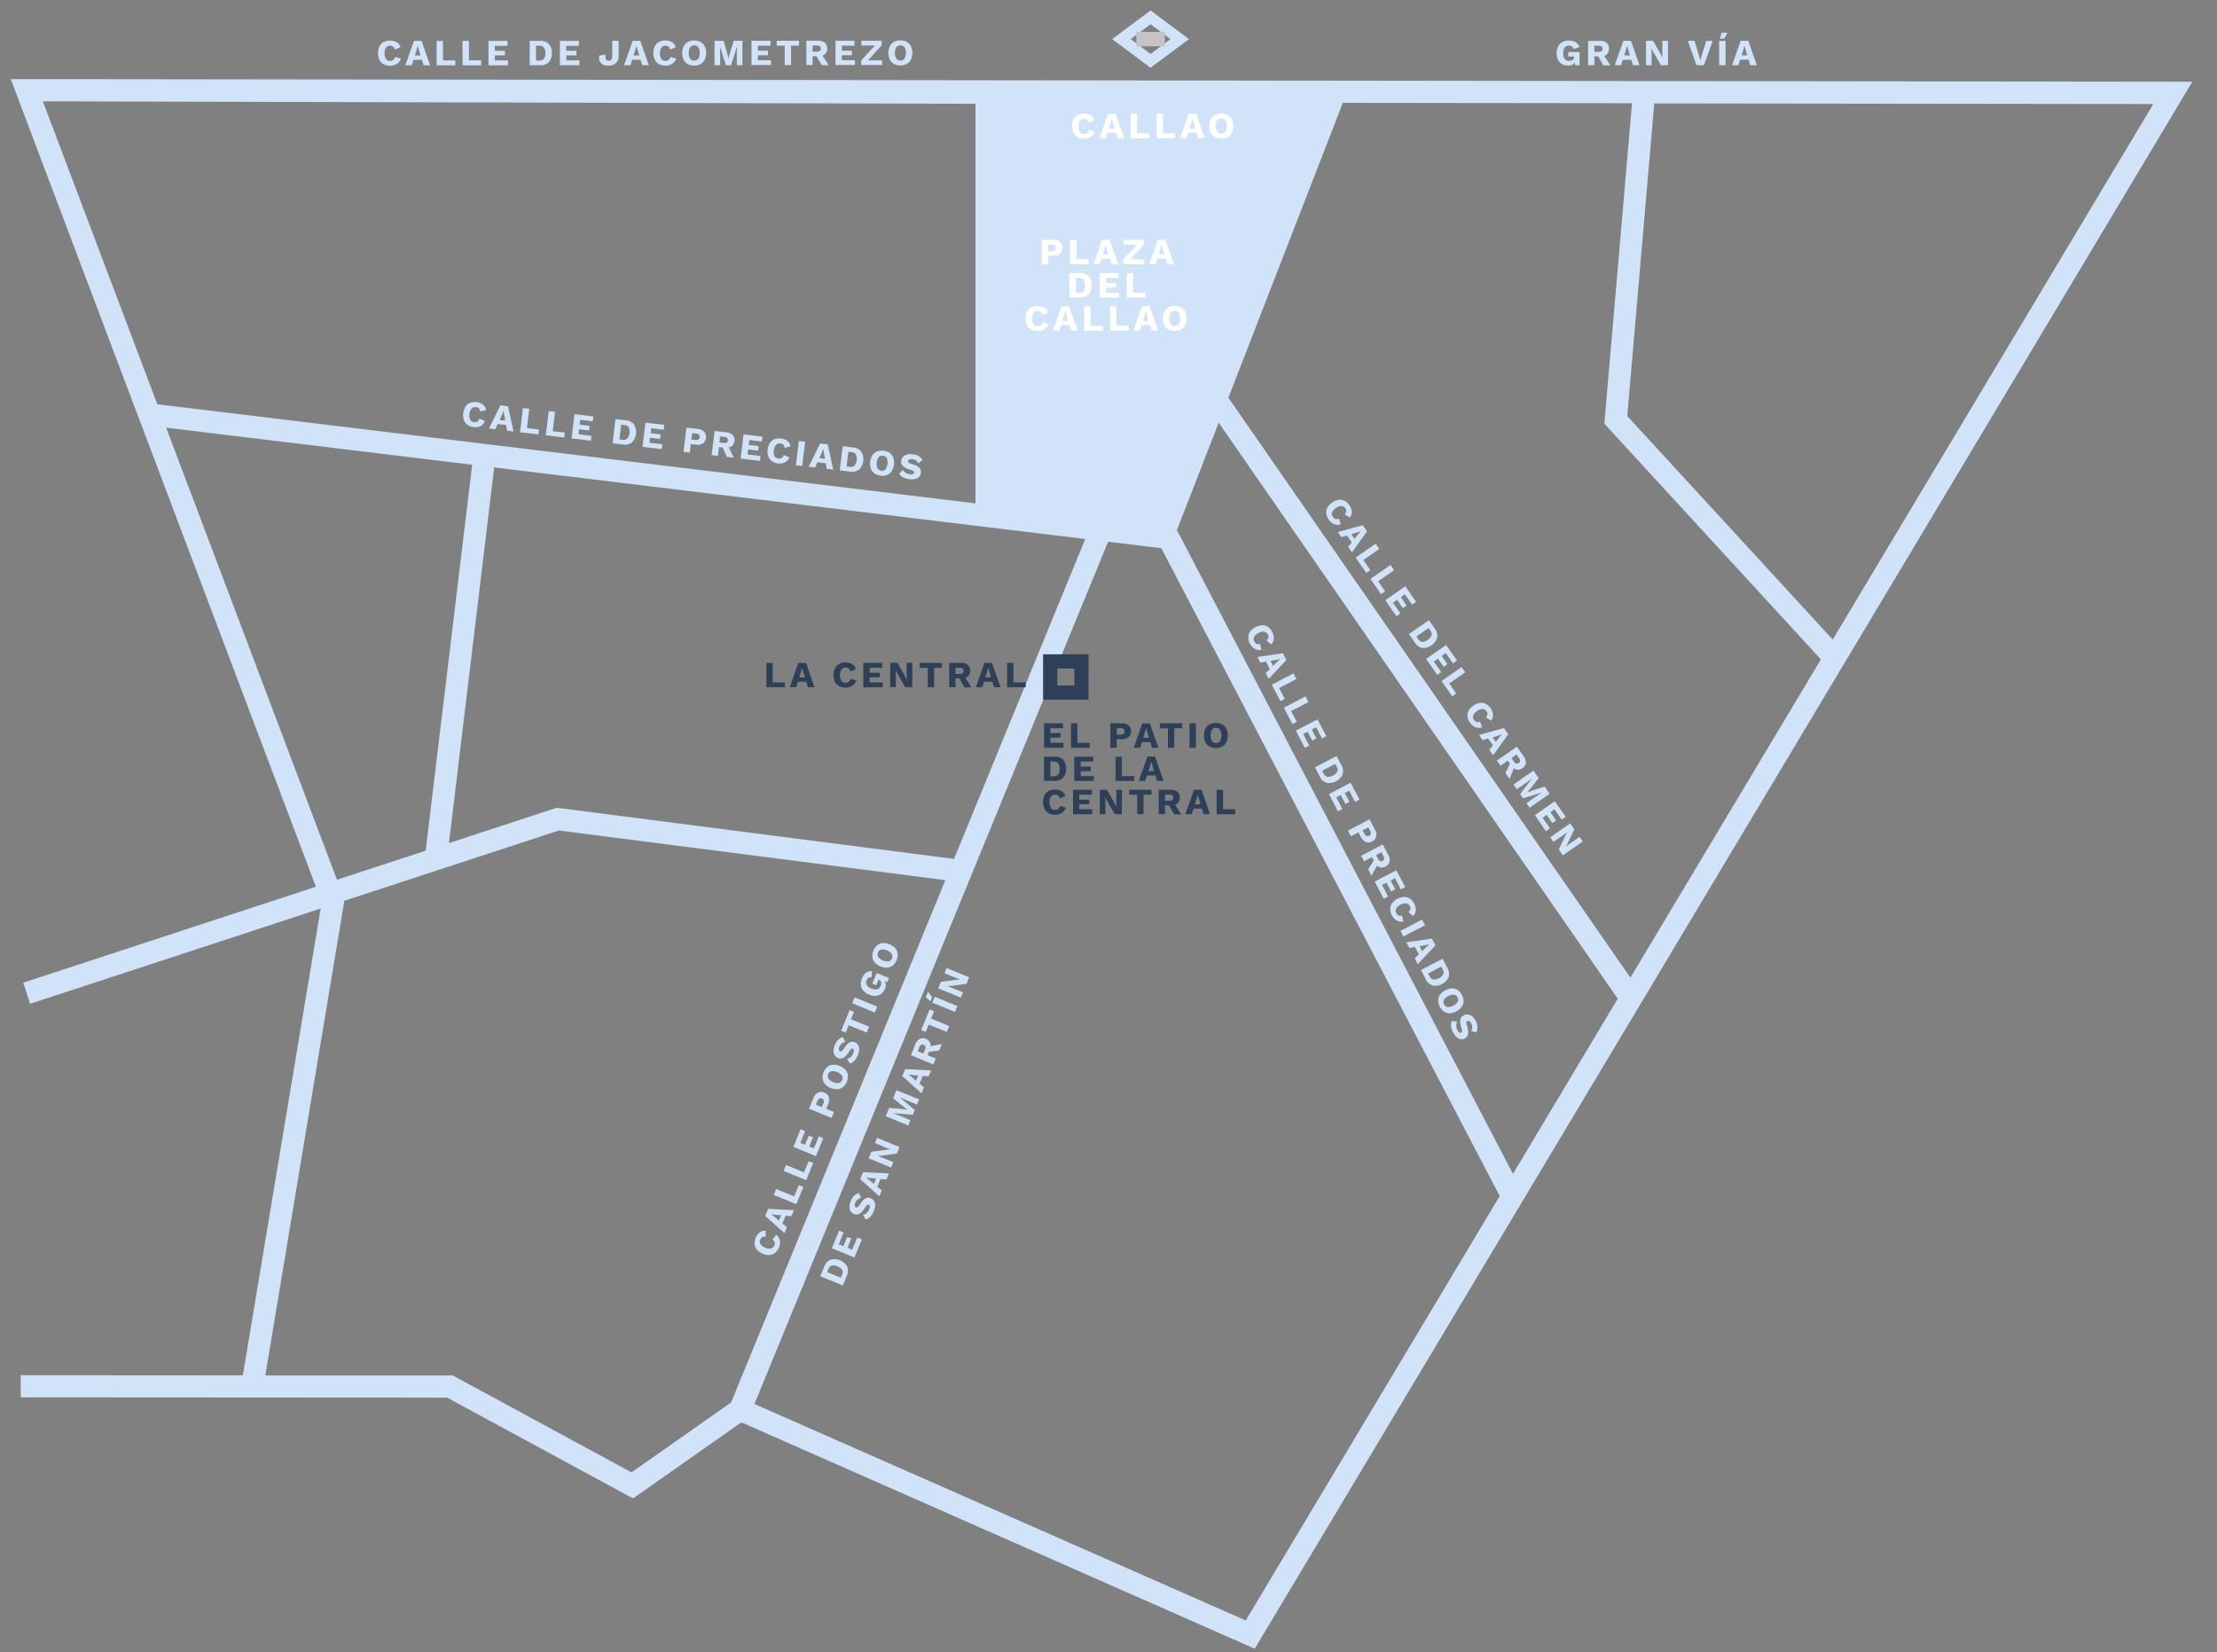 <svg id="Capa_1" data-name="Capa 1" xmlns="http://www.w3.org/2000/svg" viewBox="0 0 750 559"><rect x="0" y="0" width="750" height="559" fill="#808080" stroke="none"/><defs><style>.cls-1{fill:#d1e3f8;}.cls-2{fill:#fff;}.cls-3{fill:none;stroke:#d1e3f8;stroke-miterlimit:10;stroke-width:3.75px;}.cls-4{fill:#c5c3c6;}.cls-5{fill:#2e4057;}</style></defs><title>Mapa Exp</title><path class="cls-1" d="M21.05,26.77v0l-17.41,0L106.86,300l-99,32.46,2.34,7.13,98.28-32.21L82.15,465.3,7,465.25v7.5l144.26.09,62.89,34.1L250.8,481.2l173.67,76.58L741.65,27.66ZM322.74,290.59,188.33,273.28l-36.45,11.95,15.3-127.09,199.95,24.22ZM412.28,143l135,194.88-35.46,59.26L398.15,179.34Zm3.28-8.44L454.27,34.8l97.83.12-9.36,108.42L616,223.09,551.55,330.76Zm134.93,6.19,9.14-105.76,168.81.21L620,216.38ZM330,35.11V170.3L53.22,136.77,14.5,34.28ZM56.21,144.69l103.53,12.54L144,287.8l-30,9.84ZM213.63,498.13l-60.47-32.79-63.41,0,26.74-160.59,72.56-23.78L319.8,297.77l-72.47,176.7Zm207.8,50.1L255.23,475,374.86,183.28l18,2.18L507.35,404.64Z"/><path class="cls-2" d="M369.05,46.28a4.14,4.14,0,0,1-2.31.62,4.39,4.39,0,0,1-2.16-.51,3.39,3.39,0,0,1-1.4-1.46,5.57,5.57,0,0,1,0-4.56,3.4,3.4,0,0,1,1.4-1.47A4.86,4.86,0,0,1,369,39a2.72,2.72,0,0,1,1.24,1.71l-1.89.76a1.89,1.89,0,0,0-.54-1,1.57,1.57,0,0,0-1-.3,1.67,1.67,0,0,0-1.41.66,3.1,3.1,0,0,0-.5,1.91,3.19,3.19,0,0,0,.48,1.91,1.62,1.62,0,0,0,1.39.66,1.68,1.68,0,0,0,1.09-.33,1.74,1.74,0,0,0,.55-1l2,.55A3.14,3.14,0,0,1,369.05,46.28Z"/><path class="cls-2" d="M377.53,44.91h-2.85l-.57,1.86h-2.16l2.9-8.25h2.57l2.89,8.25h-2.21Zm-.45-1.46-.6-2-.36-1.3h0l-.34,1.29-.62,2Z"/><path class="cls-2" d="M388.8,45.11v1.66h-6.29V38.52h2.15v6.59Z"/><path class="cls-2" d="M397.58,45.11v1.66h-6.29V38.52h2.15v6.59Z"/><path class="cls-2" d="M404.79,44.91h-2.85l-.57,1.86H399.2l2.9-8.25h2.57l2.89,8.25h-2.21Zm-.45-1.46-.6-2-.36-1.3h0L403,41.46l-.62,2Z"/><path class="cls-2" d="M415.32,38.9a3.41,3.41,0,0,1,1.39,1.46,5.58,5.58,0,0,1,0,4.56,3.4,3.4,0,0,1-1.39,1.46,4.86,4.86,0,0,1-4.32,0,3.39,3.39,0,0,1-1.4-1.46,5.59,5.59,0,0,1,0-4.56A3.4,3.4,0,0,1,411,38.9a4.86,4.86,0,0,1,4.32,0Zm-3.53,1.83a3.22,3.22,0,0,0-.47,1.91,3.22,3.22,0,0,0,.47,1.91,1.6,1.6,0,0,0,1.38.65,1.58,1.58,0,0,0,1.37-.65,3.25,3.25,0,0,0,.47-1.91,3.25,3.25,0,0,0-.47-1.91,1.58,1.58,0,0,0-1.37-.65A1.6,1.6,0,0,0,411.79,40.73Z"/><path class="cls-2" d="M358.55,81.85a2.53,2.53,0,0,1,.83,2,2.41,2.41,0,0,1-.83,2,3.57,3.57,0,0,1-2.36.69h-1.64v2.86H352.4V81.14h3.79A3.53,3.53,0,0,1,358.55,81.85Zm-1.67,2.84a1,1,0,0,0,.33-.83,1,1,0,0,0-.33-.82,1.63,1.63,0,0,0-1-.27h-1.3V85h1.3A1.63,1.63,0,0,0,356.88,84.69Z"/><path class="cls-2" d="M368.28,87.73v1.66H362V81.14h2.15v6.59Z"/><path class="cls-2" d="M375.5,87.53h-2.85l-.58,1.86h-2.16l2.9-8.25h2.57l2.89,8.25h-2.21ZM375,86.07l-.6-2-.36-1.3h0l-.34,1.29-.62,2Z"/><path class="cls-2" d="M387.11,87.77v1.63H380V87.84l4.61-5.08h-4.53V81.14H387v1.55l-4.59,5.08Z"/><path class="cls-2" d="M394.38,87.53h-2.85L391,89.39H388.8l2.9-8.25h2.57l2.89,8.25h-2.21Zm-.45-1.46-.6-2-.36-1.3h0l-.34,1.29-.62,2Z"/><path class="cls-2" d="M368.29,93.46a5,5,0,0,1,0,6.11,3.94,3.94,0,0,1-3,1.07h-3.5V92.39h3.5A3.94,3.94,0,0,1,368.29,93.46Zm-1.66,4.93a3.85,3.85,0,0,0,0-3.75,1.81,1.81,0,0,0-1.52-.62H364v5h1.14A1.81,1.81,0,0,0,366.63,98.39Z"/><path class="cls-2" d="M378.63,99v1.66H372V92.39h6.42v1.66H374.2v1.68h3.4v1.56h-3.4V99Z"/><path class="cls-2" d="M387.47,99v1.66h-6.29V92.39h2.15V99Z"/><path class="cls-2" d="M353.31,111.4A4.14,4.14,0,0,1,351,112a4.39,4.39,0,0,1-2.16-.51,3.4,3.4,0,0,1-1.4-1.46,5.57,5.57,0,0,1,0-4.56,3.39,3.39,0,0,1,1.4-1.47,4.86,4.86,0,0,1,4.44.06,2.72,2.72,0,0,1,1.24,1.71l-1.89.76a1.89,1.89,0,0,0-.54-1,1.57,1.57,0,0,0-1-.3,1.67,1.67,0,0,0-1.41.66,3.1,3.1,0,0,0-.5,1.91,3.19,3.19,0,0,0,.48,1.91,1.62,1.62,0,0,0,1.39.66,1.68,1.68,0,0,0,1.09-.33,1.74,1.74,0,0,0,.55-1l2,.55A3.14,3.14,0,0,1,353.31,111.4Z"/><path class="cls-2" d="M361.79,110h-2.85l-.58,1.86H356.2l2.9-8.25h2.57l2.89,8.25h-2.21Zm-.45-1.46-.6-2-.36-1.3h0l-.34,1.29-.62,2Z"/><path class="cls-2" d="M373.06,110.23v1.66h-6.29v-8.25h2.15v6.59Z"/><path class="cls-2" d="M381.84,110.23v1.66h-6.29v-8.25h2.15v6.59Z"/><path class="cls-2" d="M389.05,110H386.2l-.58,1.86h-2.16l2.9-8.25h2.57l2.89,8.25h-2.21Zm-.45-1.46-.6-2-.36-1.3h0l-.34,1.29-.62,2Z"/><path class="cls-2" d="M399.58,104a3.4,3.4,0,0,1,1.39,1.46,5.58,5.58,0,0,1,0,4.56,3.4,3.4,0,0,1-1.39,1.46,4.86,4.86,0,0,1-4.32,0,3.4,3.4,0,0,1-1.4-1.46,5.58,5.58,0,0,1,0-4.56,3.4,3.4,0,0,1,1.4-1.46,4.86,4.86,0,0,1,4.32,0Zm-3.53,1.83a4.09,4.09,0,0,0,0,3.82,1.6,1.6,0,0,0,1.38.65,1.58,1.58,0,0,0,1.37-.65,4.13,4.13,0,0,0,0-3.82,1.58,1.58,0,0,0-1.37-.65A1.6,1.6,0,0,0,396.05,105.86Z"/><path class="cls-1" d="M534.36,17.62v4.46h-1.5l-.06-1a2.6,2.6,0,0,1-2.36,1.1,4,4,0,0,1-2-.49,3.39,3.39,0,0,1-1.36-1.45A5,5,0,0,1,526.6,18a4.87,4.87,0,0,1,.5-2.28,3.49,3.49,0,0,1,1.42-1.47,4.44,4.44,0,0,1,2.19-.51,4.52,4.52,0,0,1,2.27.5,3.39,3.39,0,0,1,1.36,1.61l-2,.79a1.52,1.52,0,0,0-.56-.91,1.69,1.69,0,0,0-1-.3,1.74,1.74,0,0,0-1.46.65,3.07,3.07,0,0,0-.5,1.91q0,2.6,2,2.6a2,2,0,0,0,1.23-.35,1.19,1.19,0,0,0,.47-1v-.12h-2V17.62Z"/><path class="cls-1" d="M540.65,19.06h-1.29v3h-2.11V13.83h3.94a3.5,3.5,0,0,1,2.31.67,2.4,2.4,0,0,1,.81,2,2.59,2.59,0,0,1-.41,1.5,2.4,2.4,0,0,1-1.2.89l2.1,3.24h-2.37Zm-1.29-1.52h1.46a1.61,1.61,0,0,0,1-.25,1,1,0,0,0,.31-.8,1,1,0,0,0-.31-.79,1.6,1.6,0,0,0-1-.25h-1.46Z"/><path class="cls-1" d="M551.84,20.21H549l-.57,1.86h-2.16l2.9-8.25h2.57l2.89,8.25H552.4Zm-.45-1.46-.6-2-.36-1.3h0l-.34,1.29-.62,2Z"/><path class="cls-1" d="M564.26,22.06h-2.39l-2.56-4.46-.63-1.25h0l.05,1.55v4.16h-1.9V13.82h2.39l2.56,4.46.63,1.25h0L562.36,18V13.82h1.9Z"/><path class="cls-1" d="M576.42,22.06H573.9L571,13.81h2.26l1.51,5,.45,1.63.44-1.6,1.54-5h2.19Z"/><path class="cls-1" d="M583.74,22.06h-2.15V13.81h2.15Zm.72-11-1.15,2h-1.55l.69-2Z"/><path class="cls-1" d="M591.54,20.19h-2.85l-.57,1.86h-2.16l2.9-8.25h2.57l2.89,8.25H592.1Zm-.45-1.46-.6-2-.36-1.3h0l-.34,1.29-.62,2Z"/><path class="cls-1" d="M134.24,21.61a4.15,4.15,0,0,1-2.31.62,4.4,4.4,0,0,1-2.16-.5,3.4,3.4,0,0,1-1.4-1.46,5,5,0,0,1-.49-2.28,5,5,0,0,1,.49-2.28,3.39,3.39,0,0,1,1.4-1.47,4.86,4.86,0,0,1,4.44.06A2.72,2.72,0,0,1,135.44,16l-1.89.76a1.89,1.89,0,0,0-.54-1,1.57,1.57,0,0,0-1-.3,1.67,1.67,0,0,0-1.41.66,3.11,3.11,0,0,0-.5,1.91,3.19,3.19,0,0,0,.48,1.91,1.62,1.62,0,0,0,1.39.66,1.68,1.68,0,0,0,1.09-.33,1.74,1.74,0,0,0,.55-1l2,.55A3.14,3.14,0,0,1,134.24,21.61Z"/><path class="cls-1" d="M142.72,20.24h-2.85l-.57,1.86h-2.16l2.9-8.25h2.57l2.89,8.25h-2.21Zm-.45-1.46-.6-2-.36-1.3h0l-.34,1.29-.62,2Z"/><path class="cls-1" d="M154,20.43V22.1h-6.29V13.85h2.15v6.59Z"/><path class="cls-1" d="M162.77,20.43v1.66h-6.29V13.84h2.15v6.59Z"/><path class="cls-1" d="M171.84,20.43v1.66h-6.59V13.84h6.42V15.5H167.4v1.68h3.4v1.56h-3.4v1.69Z"/><path class="cls-1" d="M185.69,14.9a4.23,4.23,0,0,1,1,3.06,4.23,4.23,0,0,1-1,3.06,3.94,3.94,0,0,1-3,1.07h-3.5V13.83h3.5A3.94,3.94,0,0,1,185.69,14.9ZM184,19.83a3,3,0,0,0,.49-1.87,3,3,0,0,0-.49-1.87,1.82,1.82,0,0,0-1.53-.62h-1.14v5h1.14A1.81,1.81,0,0,0,184,19.83Z"/><path class="cls-1" d="M196,20.42v1.66h-6.59V13.83h6.42v1.66h-4.27v1.68H195v1.56h-3.4v1.69Z"/><path class="cls-1" d="M209.28,18.9a3.21,3.21,0,0,1-.91,2.43,3.56,3.56,0,0,1-2.57.87,3.44,3.44,0,0,1-2.34-.7,2.42,2.42,0,0,1-.79-1.91,4.36,4.36,0,0,1,.07-.78l2.13-.38a6.13,6.13,0,0,0-.06.78,1.49,1.49,0,0,0,.27,1,1,1,0,0,0,.83.31,1,1,0,0,0,.94-.44,2.67,2.67,0,0,0,.28-1.4V13.82h2.15Z"/><path class="cls-1" d="M216.71,20.21h-2.85l-.57,1.86h-2.16l2.9-8.25h2.57l2.89,8.25h-2.21Zm-.45-1.46-.6-2-.36-1.3h0l-.34,1.29-.62,2Z"/><path class="cls-1" d="M227.39,21.57a4.14,4.14,0,0,1-2.31.62,4.4,4.4,0,0,1-2.16-.5,3.39,3.39,0,0,1-1.4-1.46,5,5,0,0,1-.49-2.28,5,5,0,0,1,.49-2.28,3.39,3.39,0,0,1,1.4-1.47,4.86,4.86,0,0,1,4.44.06A2.72,2.72,0,0,1,228.59,16l-1.89.76a1.88,1.88,0,0,0-.54-1,1.57,1.57,0,0,0-1-.3,1.67,1.67,0,0,0-1.41.66,3.1,3.1,0,0,0-.5,1.91,3.19,3.19,0,0,0,.48,1.91,1.62,1.62,0,0,0,1.39.66,1.68,1.68,0,0,0,1.09-.33,1.74,1.74,0,0,0,.55-1l2,.55A3.14,3.14,0,0,1,227.39,21.57Z"/><path class="cls-1" d="M237,14.19a3.41,3.41,0,0,1,1.39,1.46,5,5,0,0,1,.49,2.28,5,5,0,0,1-.49,2.28A3.4,3.4,0,0,1,237,21.68a4.36,4.36,0,0,1-2.16.51,4.41,4.41,0,0,1-2.16-.5,3.4,3.4,0,0,1-1.4-1.46,5,5,0,0,1-.49-2.28,5,5,0,0,1,.49-2.28,3.39,3.39,0,0,1,1.4-1.46,4.87,4.87,0,0,1,4.32,0ZM233.47,16a3.22,3.22,0,0,0-.47,1.91,3.22,3.22,0,0,0,.48,1.91,1.6,1.6,0,0,0,1.38.65,1.58,1.58,0,0,0,1.37-.65,3.25,3.25,0,0,0,.47-1.91,3.25,3.25,0,0,0-.47-1.91,1.58,1.58,0,0,0-1.37-.65A1.6,1.6,0,0,0,233.47,16Z"/><path class="cls-1" d="M251.16,22.05h-1.9V18.27l.06-2.54h0l-2,6.33h-1.74l-2-6.32h0l.06,2.54v3.79h-1.91V13.81h3.06L246,18l.46,1.75h0l.47-1.74,1.29-4.21h2.94Z"/><path class="cls-1" d="M260.82,20.38V22h-6.59V13.8h6.42v1.66h-4.27v1.68h3.4V18.7h-3.4v1.69Z"/><path class="cls-1" d="M270.3,15.46h-2.69V22h-2.15V15.46h-2.7V13.8h7.54Z"/><path class="cls-1" d="M276.18,19h-1.29v3h-2.11V13.79h3.94a3.49,3.49,0,0,1,2.31.67,2.4,2.4,0,0,1,.81,1.95,2.59,2.59,0,0,1-.41,1.5,2.4,2.4,0,0,1-1.2.89l2.1,3.24h-2.37Zm-1.29-1.52h1.46a1.61,1.61,0,0,0,1-.25,1,1,0,0,0,.31-.8,1,1,0,0,0-.31-.79,1.6,1.6,0,0,0-1-.25h-1.46Z"/><path class="cls-1" d="M289.23,20.37V22h-6.59V13.79h6.42v1.66h-4.27v1.68h3.4v1.56h-3.4v1.69Z"/><path class="cls-1" d="M298.41,20.41V22h-7.08V20.48l4.61-5.08h-4.53V13.78h6.84v1.55l-4.59,5.08Z"/><path class="cls-1" d="M306.75,14.16a3.4,3.4,0,0,1,1.39,1.46,5,5,0,0,1,.49,2.28,5,5,0,0,1-.49,2.28,3.41,3.41,0,0,1-1.39,1.46,4.86,4.86,0,0,1-4.32,0,3.4,3.4,0,0,1-1.4-1.46,5,5,0,0,1-.49-2.28,5,5,0,0,1,.49-2.28,3.39,3.39,0,0,1,1.4-1.46,4.86,4.86,0,0,1,4.32,0ZM303.22,16a3.22,3.22,0,0,0-.47,1.91,3.21,3.21,0,0,0,.48,1.91,1.6,1.6,0,0,0,1.38.65,1.58,1.58,0,0,0,1.37-.65,3.25,3.25,0,0,0,.47-1.91A3.25,3.25,0,0,0,306,16a1.58,1.58,0,0,0-1.37-.65A1.6,1.6,0,0,0,303.22,16Z"/><path class="cls-1" d="M451.33,177.31a4.15,4.15,0,0,1-1.83-1.55,4.39,4.39,0,0,1-.82-2.06,3.39,3.39,0,0,1,.4-2,5.56,5.56,0,0,1,3.74-2.6,3.37,3.37,0,0,1,2,.31,4.85,4.85,0,0,1,2.48,3.68,2.72,2.72,0,0,1-.69,2l-1.7-1.11a1.88,1.88,0,0,0,.55-1,1.56,1.56,0,0,0-.34-1,1.67,1.67,0,0,0-1.34-.79,3.1,3.1,0,0,0-1.85.68,3.19,3.19,0,0,0-1.29,1.48,1.62,1.62,0,0,0,.26,1.52,1.67,1.67,0,0,0,.89.71,1.74,1.74,0,0,0,1.16-.13l.66,1.92A3.15,3.15,0,0,1,451.33,177.31Z"/><path class="cls-1" d="M457.29,183.49l-1.63-2.34-1.86.59L452.57,180l8.43-2.33,1.47,2.11-5.12,7.08L456.08,185Zm.94-1.21,1.28-1.62.86-1v0l-1.25.46-2,.62Z"/><path class="cls-1" d="M463.56,192.86l-1.36.95-3.59-5.16,6.77-4.71,1.23,1.77-5.41,3.76Z"/><path class="cls-1" d="M468.57,200.06l-1.36.95-3.59-5.16,6.77-4.71,1.23,1.76-5.41,3.76Z"/><path class="cls-1" d="M473.76,207.51l-1.36.95-3.76-5.41,6.77-4.71,3.67,5.27-1.36.95-2.44-3.51-1.37,1,1.94,2.79-1.28.89-1.94-2.79-1.39,1Z"/><path class="cls-1" d="M486.19,215.72a5,5,0,0,1-5,3.49,3.93,3.93,0,0,1-2.57-1.83l-2-2.87,6.77-4.71,2,2.87A3.93,3.93,0,0,1,486.19,215.72Zm-5,1.46a3.85,3.85,0,0,0,3.08-2.14,1.81,1.81,0,0,0-.36-1.61l-.65-.93-4.1,2.86.65.93A1.81,1.81,0,0,0,481.2,217.18Z"/><path class="cls-1" d="M487.57,227.37l-1.36.95-3.76-5.41,6.77-4.71,3.67,5.28-1.36.95-2.44-3.51-1.37,1,1.94,2.79-1.28.89-1.94-2.79-1.39,1Z"/><path class="cls-1" d="M492.62,234.62l-1.36.95-3.59-5.16,6.77-4.71,1.23,1.76-5.41,3.76Z"/><path class="cls-1" d="M499.1,246a4.14,4.14,0,0,1-1.83-1.55,4.39,4.39,0,0,1-.82-2.06,3.39,3.39,0,0,1,.4-2,5.56,5.56,0,0,1,3.74-2.6,3.37,3.37,0,0,1,2,.31,4.85,4.85,0,0,1,2.48,3.68,2.72,2.72,0,0,1-.69,2l-1.7-1.11a1.88,1.88,0,0,0,.55-1,1.56,1.56,0,0,0-.34-1,1.67,1.67,0,0,0-1.35-.79,3.1,3.1,0,0,0-1.85.68,3.19,3.19,0,0,0-1.29,1.48,1.62,1.62,0,0,0,.26,1.52,1.67,1.67,0,0,0,.89.71,1.74,1.74,0,0,0,1.16-.13l.66,1.92A3.14,3.14,0,0,1,499.1,246Z"/><path class="cls-1" d="M505.07,252.17l-1.63-2.34-1.86.59-1.24-1.78,8.43-2.33,1.47,2.11-5.12,7.08-1.26-1.82ZM506,251l1.28-1.62.86-1v0l-1.25.46-2,.62Z"/><path class="cls-1" d="M510.8,258.4l-.73-1.06-2.47,1.72-1.21-1.74,6.77-4.71,2.25,3.23a3.5,3.5,0,0,1,.76,2.28A2.4,2.4,0,0,1,515,259.9a2.59,2.59,0,0,1-1.47.52,2.4,2.4,0,0,1-1.41-.48l-1.46,3.57-1.36-2Zm.52-1.93.83,1.2a1.6,1.6,0,0,0,.78.68,1,1,0,0,0,.84-.2,1,1,0,0,0,.47-.71,1.6,1.6,0,0,0-.37-1l-.83-1.2Z"/><path class="cls-1" d="M517.47,273.26l-1.08-1.56,3.11-2.16,2.12-1.4v0l-6.36,1.94-1-1.43,4-5.28v0l-2,1.5L513.11,267,512,265.42l6.77-4.71,1.75,2.51-2.71,3.47-1.17,1.38v0l1.7-.6,4.19-1.35,1.68,2.41Z"/><path class="cls-1" d="M524.35,280.24l-1.36.95-3.76-5.41,6.77-4.71,3.67,5.27-1.36.95-2.44-3.51-1.37,1,1.94,2.79-1.28.89-1.94-2.79-1.39,1Z"/><path class="cls-1" d="M528.69,289.39l-1.36-2,2.2-4.65.67-1.23h0l-1.24.93-3.42,2.38-1.09-1.56,6.77-4.71,1.36,2-2.2,4.65-.67,1.23h0l1.24-.93,3.42-2.38,1.08,1.56Z"/><path class="cls-1" d="M424.45,219.48a4.16,4.16,0,0,1-1.62-1.76,4.38,4.38,0,0,1-.55-2.15,3.4,3.4,0,0,1,.65-1.92,5.57,5.57,0,0,1,4-2.11,3.39,3.39,0,0,1,2,.56,4.85,4.85,0,0,1,2,4,2.72,2.72,0,0,1-.94,1.89l-1.55-1.32a1.89,1.89,0,0,0,.68-1,1.57,1.57,0,0,0-.21-1,1.67,1.67,0,0,0-1.24-.95,3.1,3.1,0,0,0-1.92.44,3.2,3.2,0,0,0-1.47,1.31,1.62,1.62,0,0,0,.06,1.54,1.67,1.67,0,0,0,.79.81,1.74,1.74,0,0,0,1.16,0l.42,2A3.14,3.14,0,0,1,424.45,219.48Z"/><path class="cls-1" d="M429.59,226.36l-1.32-2.53-1.92.35-1-1.92L434,221l1.19,2.28-6,6.38-1-2Zm1.09-1.08,1.47-1.45,1-.92v0l-1.3.3-2.05.37Z"/><path class="cls-1" d="M434.63,236.44l-1.47.77-2.91-5.57,7.31-3.82,1,1.91-5.84,3.05Z"/><path class="cls-1" d="M438.7,244.22l-1.47.77-2.91-5.57,7.31-3.82,1,1.91-5.84,3.05Z"/><path class="cls-1" d="M442.9,252.26l-1.47.77-3.05-5.84,7.31-3.82,3,5.69-1.47.77-2-3.79-1.48.78,1.58,3-1.38.72-1.58-3-1.5.78Z"/><path class="cls-1" d="M454.2,262a5,5,0,0,1-5.42,2.83,3.94,3.94,0,0,1-2.32-2.14l-1.62-3.1,7.31-3.82,1.62,3.1A3.93,3.93,0,0,1,454.2,262Zm-5.14.82a3.85,3.85,0,0,0,3.32-1.74,1.81,1.81,0,0,0-.15-1.64l-.53-1-4.43,2.32.53,1A1.81,1.81,0,0,0,449.07,262.79Z"/><path class="cls-1" d="M454.1,273.7l-1.47.77-3.05-5.84,7.31-3.82,3,5.69-1.47.77-2-3.79-1.48.78,1.58,3-1.38.72-1.58-3-1.5.78Z"/><path class="cls-1" d="M465.58,283a2.53,2.53,0,0,1-1.42,1.67,2.41,2.41,0,0,1-2.12.17,3.57,3.57,0,0,1-1.71-1.77l-.76-1.45L457,282.91,456,281l7.31-3.82,1.75,3.36A3.53,3.53,0,0,1,465.58,283Zm-3.29-.17a1,1,0,0,0,.89-.09,1,1,0,0,0,.57-.67,1.62,1.62,0,0,0-.24-1l-.6-1.15-1.94,1,.6,1.15A1.63,1.63,0,0,0,462.29,282.8Z"/><path class="cls-1" d="M464.74,291.13l-.6-1.14-2.67,1.4-1-1.87,7.31-3.82,1.82,3.49a3.5,3.5,0,0,1,.47,2.36,2.4,2.4,0,0,1-1.35,1.62,2.58,2.58,0,0,1-1.52.33,2.39,2.39,0,0,1-1.34-.65l-1.9,3.36-1.1-2.1Zm.76-1.85.68,1.3a1.59,1.59,0,0,0,.68.77,1,1,0,0,0,.85-.09,1,1,0,0,0,.55-.64,1.6,1.6,0,0,0-.24-1l-.68-1.3Z"/><path class="cls-1" d="M469.59,303.32l-1.47.77-3.05-5.84,7.31-3.82,3,5.69-1.47.77-2-3.79-1.48.78,1.58,3-1.38.72-1.58-3-1.5.78Z"/><path class="cls-1" d="M472.48,311.39a4.16,4.16,0,0,1-1.62-1.76,4.39,4.39,0,0,1-.55-2.15,3.4,3.4,0,0,1,.65-1.92,5.57,5.57,0,0,1,4-2.11,3.39,3.39,0,0,1,2,.56,4.86,4.86,0,0,1,2,4,2.72,2.72,0,0,1-.94,1.89l-1.55-1.32a1.89,1.89,0,0,0,.68-1,1.57,1.57,0,0,0-.21-1,1.68,1.68,0,0,0-1.24-.95,3.11,3.11,0,0,0-1.92.44,3.19,3.19,0,0,0-1.47,1.31,1.62,1.62,0,0,0,.06,1.54,1.68,1.68,0,0,0,.79.81,1.75,1.75,0,0,0,1.16,0l.42,2A3.13,3.13,0,0,1,472.48,311.39Z"/><path class="cls-1" d="M474.78,316.84l-1-1.91,7.31-3.82,1,1.91Z"/><path class="cls-1" d="M480,322.89l-1.32-2.53-1.92.35-1-1.92,8.66-1.25,1.19,2.28-6,6.38-1-2Zm1.09-1.08,1.47-1.45,1-.92v0l-1.3.3-2.05.37Z"/><path class="cls-1" d="M490.06,330.58a5,5,0,0,1-5.42,2.83,3.94,3.94,0,0,1-2.32-2.14l-1.62-3.1,7.31-3.82,1.62,3.1A3.93,3.93,0,0,1,490.06,330.58Zm-5.14.82a3.85,3.85,0,0,0,3.32-1.74,1.81,1.81,0,0,0-.15-1.64l-.53-1-4.43,2.32.53,1A1.81,1.81,0,0,0,484.92,331.4Z"/><path class="cls-1" d="M495.12,338.78a3.39,3.39,0,0,1-.65,1.91,5.58,5.58,0,0,1-4,2.11,3.39,3.39,0,0,1-1.94-.56,4.86,4.86,0,0,1-2-3.83,3.4,3.4,0,0,1,.65-1.92,5.58,5.58,0,0,1,4-2.11,3.39,3.39,0,0,1,1.94.56,4.86,4.86,0,0,1,2,3.83Zm-3.26-2.28a4.09,4.09,0,0,0-3.39,1.77,1.6,1.6,0,0,0,.06,1.52,1.58,1.58,0,0,0,1.21.91,4.14,4.14,0,0,0,3.39-1.77,1.58,1.58,0,0,0-.06-1.51A1.6,1.6,0,0,0,491.86,336.5Z"/><path class="cls-1" d="M499.78,347.36a4.39,4.39,0,0,1-.29,1.9l-1.8-.43a2.66,2.66,0,0,0,.37-1.28,2.82,2.82,0,0,0-.36-1.32,1.85,1.85,0,0,0-.66-.78.69.69,0,0,0-.69,0,.58.58,0,0,0-.28.56,4.82,4.82,0,0,0,.27,1.28,5.49,5.49,0,0,1,.32,2.59,2.06,2.06,0,0,1-1.16,1.43,2.15,2.15,0,0,1-1.42.23,2.78,2.78,0,0,1-1.35-.7,5,5,0,0,1-1.1-1.45,6.32,6.32,0,0,1-.75-2.18,4,4,0,0,1,.24-1.83l1.84.28a2.78,2.78,0,0,0-.33,1.41,3.59,3.59,0,0,0,.44,1.44,2.16,2.16,0,0,0,.65.82.61.61,0,0,0,.65,0,.54.54,0,0,0,.24-.54,5.28,5.28,0,0,0-.27-1.25,9.2,9.2,0,0,1-.36-1.79,2.58,2.58,0,0,1,.21-1.32,2,2,0,0,1,1-.93,2.4,2.4,0,0,1,1.42-.27,2.73,2.73,0,0,1,1.42.64,4.85,4.85,0,0,1,1.19,1.53A5.17,5.17,0,0,1,499.78,347.36Z"/><path class="cls-1" d="M162.61,144.15a4.15,4.15,0,0,1-2.37.34,4.4,4.4,0,0,1-2.09-.76,3.39,3.39,0,0,1-1.22-1.62,5.57,5.57,0,0,1,.54-4.52,3.39,3.39,0,0,1,1.56-1.29,4.85,4.85,0,0,1,4.4.59,2.72,2.72,0,0,1,1,1.84l-2,.53a1.89,1.89,0,0,0-.41-1.11,1.57,1.57,0,0,0-1-.42,1.67,1.67,0,0,0-1.48.49,3.1,3.1,0,0,0-.72,1.83,3.19,3.19,0,0,0,.25,1.95,1.62,1.62,0,0,0,1.31.82,1.69,1.69,0,0,0,1.12-.19,1.74,1.74,0,0,0,.67-1l1.87.78A3.13,3.13,0,0,1,162.61,144.15Z"/><path class="cls-1" d="M171.19,143.79l-2.83-.34-.79,1.78-2.15-.26,3.86-7.85,2.56.31,1.89,8.53-2.2-.26Zm-.27-1.51-.36-2-.21-1.33h0l-.49,1.24-.86,1.9Z"/><path class="cls-1" d="M182.36,145.33l-.2,1.65-6.24-.75,1-8.19,2.13.25-.78,6.54Z"/><path class="cls-1" d="M191.08,146.37l-.2,1.65-6.24-.75,1-8.19,2.13.25-.78,6.54Z"/><path class="cls-1" d="M200.09,147.45l-.2,1.65-6.54-.78,1-8.19,6.38.76-.2,1.65-4.24-.51-.2,1.66,3.38.4-.19,1.55-3.38-.4-.2,1.68Z"/><path class="cls-1" d="M214.49,143.61a5,5,0,0,1-.72,6.07,3.94,3.94,0,0,1-3.07.71l-3.48-.42,1-8.19,3.48.42A3.94,3.94,0,0,1,214.49,143.61Zm-2.23,4.7a3.85,3.85,0,0,0,.44-3.72,1.81,1.81,0,0,0-1.44-.8l-1.13-.13-.59,5,1.13.13A1.81,1.81,0,0,0,212.26,148.31Z"/><path class="cls-1" d="M224.1,150.31l-.2,1.65-6.54-.78,1-8.19,6.38.76-.2,1.65-4.24-.51-.2,1.66,3.38.4-.19,1.55-3.38-.4-.2,1.68Z"/><path class="cls-1" d="M238.23,146.08a2.53,2.53,0,0,1,.58,2.11,2.42,2.42,0,0,1-1.05,1.84,3.57,3.57,0,0,1-2.43.41l-1.63-.19-.34,2.84-2.13-.25,1-8.19,3.76.45A3.53,3.53,0,0,1,238.23,146.08Zm-2,2.62a1,1,0,0,0,.43-.79,1,1,0,0,0-.23-.85,1.63,1.63,0,0,0-1-.39l-1.29-.15-.26,2.17,1.29.15A1.62,1.62,0,0,0,236.24,148.7Z"/><path class="cls-1" d="M244.49,151.39l-1.28-.15-.36,3-2.1-.25,1-8.19,3.91.47a3.5,3.5,0,0,1,2.21.94,2.4,2.4,0,0,1,.57,2,2.58,2.58,0,0,1-.59,1.44,2.4,2.4,0,0,1-1.3.74l1.7,3.46-2.36-.28Zm-1.1-1.67,1.45.17a1.6,1.6,0,0,0,1-.13,1,1,0,0,0,.41-.76,1,1,0,0,0-.22-.82,1.59,1.59,0,0,0-1-.37l-1.45-.17Z"/><path class="cls-1" d="M257.29,154.28l-.2,1.65-6.54-.78,1-8.19,6.38.76-.2,1.65-4.24-.51-.2,1.66,3.38.4-.19,1.55-3.38-.4-.2,1.68Z"/><path class="cls-1" d="M265.58,156.44a4.14,4.14,0,0,1-2.37.34,4.4,4.4,0,0,1-2.09-.76,3.4,3.4,0,0,1-1.22-1.62,5.57,5.57,0,0,1,.54-4.52,3.39,3.39,0,0,1,1.56-1.29,4.86,4.86,0,0,1,4.4.59,2.72,2.72,0,0,1,1,1.84l-2,.53a1.89,1.89,0,0,0-.41-1.11,1.57,1.57,0,0,0-1-.42,1.67,1.67,0,0,0-1.48.49,3.1,3.1,0,0,0-.72,1.83,3.19,3.19,0,0,0,.25,1.95,1.62,1.62,0,0,0,1.31.82,1.69,1.69,0,0,0,1.12-.19,1.75,1.75,0,0,0,.67-1l1.87.78A3.13,3.13,0,0,1,265.58,156.44Z"/><path class="cls-1" d="M271.38,157.63l-2.13-.25,1-8.19,2.13.25Z"/><path class="cls-1" d="M279.35,156.71l-2.83-.34-.79,1.78-2.15-.26,3.86-7.85,2.56.31,1.89,8.53-2.2-.26Zm-.27-1.51-.36-2-.21-1.33h0l-.49,1.24-.86,1.9Z"/><path class="cls-1" d="M291.35,152.78a5,5,0,0,1-.72,6.07,3.94,3.94,0,0,1-3.07.71l-3.48-.42,1-8.19,3.48.42A3.94,3.94,0,0,1,291.35,152.78Zm-2.23,4.7a3.85,3.85,0,0,0,.44-3.72,1.81,1.81,0,0,0-1.44-.8l-1.13-.13-.59,5,1.13.13A1.81,1.81,0,0,0,289.12,157.48Z"/><path class="cls-1" d="M301,153.24a3.41,3.41,0,0,1,1.21,1.62,5.58,5.58,0,0,1-.54,4.53,3.4,3.4,0,0,1-1.56,1.29,4.87,4.87,0,0,1-4.29-.51,3.4,3.4,0,0,1-1.22-1.62,5.58,5.58,0,0,1,.54-4.53,3.4,3.4,0,0,1,1.56-1.29,4.86,4.86,0,0,1,4.29.51Zm-3.72,1.4a4.09,4.09,0,0,0-.45,3.8,1.77,1.77,0,0,0,2.72.33A4.13,4.13,0,0,0,300,155a1.58,1.58,0,0,0-1.28-.81A1.6,1.6,0,0,0,297.26,154.64Z"/><path class="cls-1" d="M310.69,154.24a4.4,4.4,0,0,1,1.4,1.31l-1.37,1.25a2.67,2.67,0,0,0-.85-1,2.83,2.83,0,0,0-1.29-.45,1.85,1.85,0,0,0-1,.11.68.68,0,0,0-.42.55.57.57,0,0,0,.31.55,4.78,4.78,0,0,0,1.21.5,5.5,5.5,0,0,1,2.32,1.2,2.06,2.06,0,0,1,.53,1.76,2.14,2.14,0,0,1-.61,1.3,2.77,2.77,0,0,1-1.34.72,5,5,0,0,1-1.82.09,6.32,6.32,0,0,1-2.22-.61,3.92,3.92,0,0,1-1.38-1.23l1.27-1.36a2.77,2.77,0,0,0,1,1.07,3.59,3.59,0,0,0,1.43.45,2.15,2.15,0,0,0,1-.07.61.61,0,0,0,.41-.51.54.54,0,0,0-.31-.51,5.23,5.23,0,0,0-1.18-.49,9.17,9.17,0,0,1-1.68-.71,2.57,2.57,0,0,1-1-.92,2,2,0,0,1-.23-1.31,2.4,2.4,0,0,1,.58-1.33,2.73,2.73,0,0,1,1.33-.8,4.85,4.85,0,0,1,1.93-.11A5.19,5.19,0,0,1,310.69,154.24Z"/><polygon class="cls-3" points="389.23 20.59 379.38 13.23 389.23 5.87 399.09 13.23 389.23 20.59"/><rect class="cls-4" x="384.4" y="10.78" width="9.66" height="4.89"/><path class="cls-5" d="M368.24,221.37H352.87v15.36h15.36Zm-10.56,4.8h5.76v5.76h-5.76Z"/><path class="cls-5" d="M265.55,230.85v1.66h-6.29v-8.25h2.15v6.59Z"/><path class="cls-5" d="M272.76,230.65h-2.85l-.58,1.86h-2.16l2.9-8.25h2.57l2.89,8.25h-2.21Zm-.45-1.46-.6-2-.36-1.3h0L271,227.2l-.62,2Z"/><path class="cls-5" d="M288.31,232a4.14,4.14,0,0,1-2.31.62,4.39,4.39,0,0,1-2.16-.51,3.4,3.4,0,0,1-1.4-1.46,5.57,5.57,0,0,1,0-4.56,3.39,3.39,0,0,1,1.4-1.47,4.86,4.86,0,0,1,4.44.06,2.72,2.72,0,0,1,1.24,1.71l-1.89.76a1.89,1.89,0,0,0-.54-1,1.57,1.57,0,0,0-1-.3,1.67,1.67,0,0,0-1.41.66,3.1,3.1,0,0,0-.5,1.91,3.19,3.19,0,0,0,.48,1.91,1.62,1.62,0,0,0,1.39.66,1.68,1.68,0,0,0,1.09-.33,1.74,1.74,0,0,0,.55-1l2,.55A3.14,3.14,0,0,1,288.31,232Z"/><path class="cls-5" d="M298.65,230.85v1.66h-6.59v-8.25h6.42v1.66h-4.27v1.68h3.4v1.56h-3.4v1.69Z"/><path class="cls-5" d="M308.63,232.51h-2.39L303.68,228l-.62-1.25h0l0,1.55v4.16h-1.9v-8.25h2.39l2.56,4.46.63,1.25h0l0-1.55v-4.16h1.9Z"/><path class="cls-5" d="M318.65,225.92H316v6.59h-2.15v-6.59h-2.7v-1.66h7.54Z"/><path class="cls-5" d="M324.52,229.5h-1.29v3h-2.11v-8.25h3.94a3.5,3.5,0,0,1,2.31.67,2.4,2.4,0,0,1,.81,2,2.59,2.59,0,0,1-.41,1.5,2.4,2.4,0,0,1-1.2.89l2.1,3.24h-2.37ZM323.23,228h1.46a1.61,1.61,0,0,0,1-.25,1,1,0,0,0,.31-.8,1,1,0,0,0-.31-.79,1.6,1.6,0,0,0-1-.25h-1.46Z"/><path class="cls-5" d="M335.71,230.65h-2.85l-.58,1.86h-2.16l2.9-8.25h2.57l2.89,8.25h-2.21Zm-.45-1.46-.6-2-.36-1.3h0l-.34,1.29-.62,2Z"/><path class="cls-5" d="M347,230.85v1.66H340.7v-8.25h2.15v6.59Z"/><path class="cls-5" d="M359.78,251.29V253h-6.59V244.7h6.42v1.66h-4.27V248h3.4v1.56h-3.4v1.69Z"/><path class="cls-5" d="M368.61,251.29V253h-6.29V244.7h2.15v6.59Z"/><path class="cls-5" d="M381.79,245.41a2.53,2.53,0,0,1,.83,2,2.41,2.41,0,0,1-.83,2,3.57,3.57,0,0,1-2.36.69h-1.64V253h-2.15V244.7h3.79A3.53,3.53,0,0,1,381.79,245.41Zm-1.67,2.84a1,1,0,0,0,.33-.83,1,1,0,0,0-.33-.82,1.63,1.63,0,0,0-1-.27h-1.3v2.19h1.3A1.63,1.63,0,0,0,380.12,248.25Z"/><path class="cls-5" d="M389.13,251.09h-2.85L385.7,253h-2.16l2.9-8.25H389L391.9,253h-2.21Zm-.45-1.46-.6-2-.36-1.3h0l-.34,1.29-.62,2Z"/><path class="cls-5" d="M399.94,246.36h-2.69V253H395.1v-6.59h-2.7V244.7h7.54Z"/><path class="cls-5" d="M404.56,253h-2.15V244.7h2.15Z"/><path class="cls-5" d="M413.49,245.08a3.4,3.4,0,0,1,1.39,1.46,5.58,5.58,0,0,1,0,4.56,3.4,3.4,0,0,1-1.39,1.46,4.86,4.86,0,0,1-4.32,0,3.4,3.4,0,0,1-1.4-1.46,5.58,5.58,0,0,1,0-4.56,3.4,3.4,0,0,1,1.4-1.46,4.86,4.86,0,0,1,4.32,0ZM410,246.91a4.09,4.09,0,0,0,0,3.82,1.6,1.6,0,0,0,1.38.65,1.58,1.58,0,0,0,1.37-.65,4.13,4.13,0,0,0,0-3.82,1.58,1.58,0,0,0-1.37-.65A1.6,1.6,0,0,0,410,246.91Z"/><path class="cls-5" d="M359.66,257a5,5,0,0,1,0,6.11,3.94,3.94,0,0,1-3,1.07h-3.5V256h3.5A3.94,3.94,0,0,1,359.66,257ZM358,262a3.85,3.85,0,0,0,0-3.75,1.81,1.81,0,0,0-1.52-.62h-1.14v5h1.14A1.81,1.81,0,0,0,358,262Z"/><path class="cls-5" d="M370,262.54v1.66h-6.59V256h6.42v1.66h-4.27v1.68H369v1.56h-3.4v1.69Z"/><path class="cls-5" d="M383.66,262.54v1.66h-6.29V256h2.15v6.59Z"/><path class="cls-5" d="M390.88,262.34H388l-.58,1.86h-2.16l2.9-8.25h2.57l2.89,8.25h-2.21Zm-.45-1.46-.6-2-.36-1.3h0l-.34,1.29-.62,2Z"/><path class="cls-5" d="M359.2,275a4.14,4.14,0,0,1-2.31.62,4.39,4.39,0,0,1-2.16-.51,3.4,3.4,0,0,1-1.4-1.46,5.57,5.57,0,0,1,0-4.56,3.39,3.39,0,0,1,1.4-1.47,4.86,4.86,0,0,1,4.44.06,2.72,2.72,0,0,1,1.24,1.71l-1.89.76a1.89,1.89,0,0,0-.54-1,1.57,1.57,0,0,0-1-.3,1.67,1.67,0,0,0-1.41.66,3.1,3.1,0,0,0-.5,1.91,3.19,3.19,0,0,0,.48,1.91,1.62,1.62,0,0,0,1.39.66,1.68,1.68,0,0,0,1.09-.33,1.74,1.74,0,0,0,.55-1l2,.55A3.14,3.14,0,0,1,359.2,275Z"/><path class="cls-5" d="M369.54,273.79v1.66H363V267.2h6.42v1.66H365.1v1.68h3.4v1.56h-3.4v1.69Z"/><path class="cls-5" d="M379.53,275.45h-2.39L374.58,271l-.62-1.25h0l0,1.55v4.16h-1.9V267.2h2.39l2.56,4.46.63,1.25h0l0-1.55V267.2h1.9Z"/><path class="cls-5" d="M389.54,268.86h-2.69v6.59H384.7v-6.59H382V267.2h7.54Z"/><path class="cls-5" d="M395.41,272.44h-1.29v3H392V267.2H396a3.5,3.5,0,0,1,2.31.67,2.4,2.4,0,0,1,.81,2,2.59,2.59,0,0,1-.41,1.5,2.4,2.4,0,0,1-1.2.89l2.1,3.24h-2.37Zm-1.29-1.52h1.46a1.61,1.61,0,0,0,1-.25,1,1,0,0,0,.31-.8,1,1,0,0,0-.31-.79,1.6,1.6,0,0,0-1-.25h-1.46Z"/><path class="cls-5" d="M406.6,273.59h-2.85l-.58,1.86H401l2.9-8.25h2.57l2.89,8.25h-2.21Zm-.45-1.46-.6-2-.36-1.3h0l-.34,1.29-.62,2Z"/><path class="cls-5" d="M417.88,273.79v1.66h-6.29V267.2h2.15v6.59Z"/><path class="cls-1" d="M263.82,419.66a4.15,4.15,0,0,1-.3,2.38,4.39,4.39,0,0,1-1.29,1.81,3.39,3.39,0,0,1-1.88.74,5.57,5.57,0,0,1-4.22-1.73,3.39,3.39,0,0,1-.83-1.85,4.38,4.38,0,0,1,.35-2.18,4.33,4.33,0,0,1,1.39-1.9,2.72,2.72,0,0,1,2-.5v2a1.89,1.89,0,0,0-1.17.1,1.57,1.57,0,0,0-.67.84,1.67,1.67,0,0,0,.07,1.56,3.1,3.1,0,0,0,1.58,1.18,3.19,3.19,0,0,0,1.95.28,1.62,1.62,0,0,0,1.14-1,1.68,1.68,0,0,0,.11-1.13,1.74,1.74,0,0,0-.74-.9l1.25-1.6A3.14,3.14,0,0,1,263.82,419.66Z"/><path class="cls-1" d="M265.77,411.29l-1.08,2.64,1.51,1.24-.82,2-6.53-5.81,1-2.38,8.73.46-.84,2Zm-1.52-.14-2.05-.19-1.34-.16v0l1.06.8,1.6,1.33Z"/><path class="cls-1" d="M270.23,400.94l1.54.63-2.38,5.82-7.63-3.13.82-2,6.1,2.5Z"/><path class="cls-1" d="M273.56,392.82l1.54.63-2.38,5.82-7.63-3.13.81-2,6.1,2.5Z"/><path class="cls-1" d="M277,384.42l1.54.63-2.5,6.1L268.4,388l2.44-5.95,1.54.63-1.62,4,1.55.64,1.29-3.15,1.45.59-1.29,3.15,1.56.64Z"/><path class="cls-1" d="M276.68,369.67a2.53,2.53,0,0,1,2.19,0,2.42,2.42,0,0,1,1.5,1.5,3.57,3.57,0,0,1-.25,2.45l-.62,1.52,2.65,1.08-.82,2-7.63-3.13,1.44-3.5A3.53,3.53,0,0,1,276.68,369.67Zm2,2.62a1,1,0,0,0-.64-.62,1,1,0,0,0-.88,0,1.62,1.62,0,0,0-.64.85l-.49,1.2,2,.83.49-1.2A1.63,1.63,0,0,0,278.68,372.29Z"/><path class="cls-1" d="M279.91,360.94a3.4,3.4,0,0,1,1.88-.74,5.58,5.58,0,0,1,4.22,1.73,3.41,3.41,0,0,1,.83,1.84,4.86,4.86,0,0,1-1.64,4,3.4,3.4,0,0,1-1.88.74,5.58,5.58,0,0,1-4.22-1.73,3.4,3.4,0,0,1-.82-1.85,4.86,4.86,0,0,1,1.64-4Zm.36,4a4.09,4.09,0,0,0,3.54,1.45,1.77,1.77,0,0,0,1-2.54,4.13,4.13,0,0,0-3.54-1.45,1.58,1.58,0,0,0-1.12,1A1.6,1.6,0,0,0,280.27,364.9Z"/><path class="cls-1" d="M283.47,351.85a4.39,4.39,0,0,1,1.64-1l.84,1.65a2.67,2.67,0,0,0-1.22.55,2.82,2.82,0,0,0-.78,1.12,1.85,1.85,0,0,0-.17,1,.68.68,0,0,0,.42.55.57.57,0,0,0,.61-.15,4.82,4.82,0,0,0,.81-1,5.5,5.5,0,0,1,1.77-1.92,2.06,2.06,0,0,1,1.84,0,2.14,2.14,0,0,1,1.09.93,2.79,2.79,0,0,1,.34,1.48,5,5,0,0,1-.4,1.77,6.32,6.32,0,0,1-1.18,2,3.93,3.93,0,0,1-1.55,1l-1-1.59a2.77,2.77,0,0,0,1.3-.66,3.57,3.57,0,0,0,.81-1.26,2.15,2.15,0,0,0,.21-1,.61.61,0,0,0-.38-.53.54.54,0,0,0-.57.16,5.23,5.23,0,0,0-.78,1,9.2,9.2,0,0,1-1.13,1.43,2.59,2.59,0,0,1-1.14.69,2.05,2.05,0,0,1-1.32-.13,2.4,2.4,0,0,1-1.13-.91,2.73,2.73,0,0,1-.42-1.5,4.83,4.83,0,0,1,.41-1.89A5.16,5.16,0,0,1,283.47,351.85Z"/><path class="cls-1" d="M288.91,342.35l-1,2.49,6.1,2.5-.81,2-6.1-2.5-1,2.5-1.54-.63,2.86-7Z"/><path class="cls-1" d="M296.76,340.56l-.82,2-7.63-3.13.81-2Z"/><path class="cls-1" d="M296.6,329.18l4.13,1.69-.57,1.39-.93-.31a2.6,2.6,0,0,1,.12,2.6,4,4,0,0,1-1.21,1.66,3.38,3.38,0,0,1-1.85.71,5,5,0,0,1-2.31-.42,4.87,4.87,0,0,1-1.92-1.33,3.49,3.49,0,0,1-.82-1.88,4.45,4.45,0,0,1,.35-2.22,4.52,4.52,0,0,1,1.33-1.92,3.38,3.38,0,0,1,2-.65l0,2.14a1.53,1.53,0,0,0-1.06.17,1.69,1.69,0,0,0-.67.83,1.74,1.74,0,0,0,0,1.59,3.07,3.07,0,0,0,1.58,1.19q2.41,1,3.17-.89a2,2,0,0,0,.14-1.27,1.19,1.19,0,0,0-.76-.82l-.12,0-.78,1.9-1.34-.55Z"/><path class="cls-1" d="M296.77,319.8a3.41,3.41,0,0,1,1.88-.74,5.59,5.59,0,0,1,4.22,1.73,3.41,3.41,0,0,1,.82,1.84,4.86,4.86,0,0,1-1.64,4,3.39,3.39,0,0,1-1.88.74,5.58,5.58,0,0,1-4.22-1.73,3.4,3.4,0,0,1-.82-1.85,4.86,4.86,0,0,1,1.64-4Zm.36,4a4.09,4.09,0,0,0,3.54,1.45,1.77,1.77,0,0,0,1-2.54,4.14,4.14,0,0,0-3.54-1.45,1.58,1.58,0,0,0-1.12,1A1.6,1.6,0,0,0,297.12,323.76Z"/><path class="cls-1" d="M280.94,426.18a5,5,0,0,1,5.66,2.32,3.94,3.94,0,0,1-.14,3.15l-1.33,3.24-7.63-3.13,1.33-3.24A3.94,3.94,0,0,1,280.94,426.18Zm3.94,3.4a3.85,3.85,0,0,0-3.47-1.42,1.81,1.81,0,0,0-1.16,1.17l-.43,1.05,4.63,1.9.43-1.05A1.81,1.81,0,0,0,284.88,429.58Z"/><path class="cls-1" d="M290,418.7l1.54.63-2.5,6.1-7.63-3.13,2.44-5.95,1.54.63-1.62,4,1.55.64,1.29-3.15L288,419l-1.29,3.15,1.56.64Z"/><path class="cls-1" d="M288.86,404.62a4.4,4.4,0,0,1,1.64-1l.84,1.65a2.66,2.66,0,0,0-1.22.55,2.82,2.82,0,0,0-.78,1.12,1.84,1.84,0,0,0-.17,1,.68.68,0,0,0,.42.55.57.57,0,0,0,.61-.15,4.77,4.77,0,0,0,.81-1,5.5,5.5,0,0,1,1.77-1.92,2.06,2.06,0,0,1,1.84,0,2.14,2.14,0,0,1,1.09.93,2.78,2.78,0,0,1,.34,1.48,5,5,0,0,1-.4,1.77,6.32,6.32,0,0,1-1.18,2,3.93,3.93,0,0,1-1.55,1l-1-1.59a2.78,2.78,0,0,0,1.3-.66,3.57,3.57,0,0,0,.81-1.26,2.15,2.15,0,0,0,.21-1,.61.61,0,0,0-.38-.53.54.54,0,0,0-.57.16,5.25,5.25,0,0,0-.78,1,9.23,9.23,0,0,1-1.13,1.43,2.57,2.57,0,0,1-1.14.69,2,2,0,0,1-1.33-.13,2.4,2.4,0,0,1-1.12-.91,2.74,2.74,0,0,1-.42-1.5,4.82,4.82,0,0,1,.4-1.89A5.19,5.19,0,0,1,288.86,404.62Z"/><path class="cls-1" d="M297.88,398.87l-1.08,2.64,1.51,1.24-.82,2L291,398.93l1-2.38,8.73.46-.84,2Zm-1.52-.14-2.05-.19-1.34-.16v0l1.06.8,1.6,1.33Z"/><path class="cls-1" d="M304.31,388.07l-.91,2.21-5.1.68-1.39.1h0l1.45.54,3.85,1.58L301.5,395l-7.63-3.13.91-2.21,5.1-.68,1.39-.1h0l-1.45-.54L296,386.7l.72-1.76Z"/><path class="cls-1" d="M310.93,371.93l-.72,1.76-3.5-1.44-2.32-1v0l5.08,4.28-.66,1.61-6.63-.51v0l2.37.9L308,379l-.73,1.77-7.63-3.13,1.16-2.83,4.38.39,1.79.24v0l-1.43-1.1-3.41-2.79,1.11-2.72Z"/><path class="cls-1" d="M312.16,364l-1.08,2.64,1.51,1.24-.82,2-6.53-5.81,1-2.38,8.73.46-.84,2Zm-1.52-.14-2.05-.19-1.34-.16v0l1.06.8,1.6,1.33Z"/><path class="cls-1" d="M314.28,355.81l-.49,1.19,2.79,1.14-.8,2L308.14,357l1.49-3.64a3.5,3.5,0,0,1,1.5-1.88,2.4,2.4,0,0,1,2.11,0,2.59,2.59,0,0,1,1.23,1,2.4,2.4,0,0,1,.37,1.45l3.79-.72-.9,2.2Zm-1.9.61.55-1.35a1.61,1.61,0,0,0,.15-1,1,1,0,0,0-.62-.59,1,1,0,0,0-.85,0,1.61,1.61,0,0,0-.61.83l-.55,1.35Z"/><path class="cls-1" d="M316,342.14l-1,2.49,6.1,2.5-.82,2-6.1-2.5-1,2.5-1.54-.63,2.86-7Z"/><path class="cls-1" d="M313.94,335.51l1.4,1.82-.59,1.43-1.58-1.39Zm9.93,4.85-.82,2-7.63-3.13.81-2Z"/><path class="cls-1" d="M327.85,330.63l-.91,2.21-5.1.68-1.39.1h0l1.45.54,3.85,1.58-.72,1.76-7.63-3.13.91-2.21,5.1-.68,1.39-.1h0l-1.45-.54-3.85-1.58.72-1.76Z"/></svg>